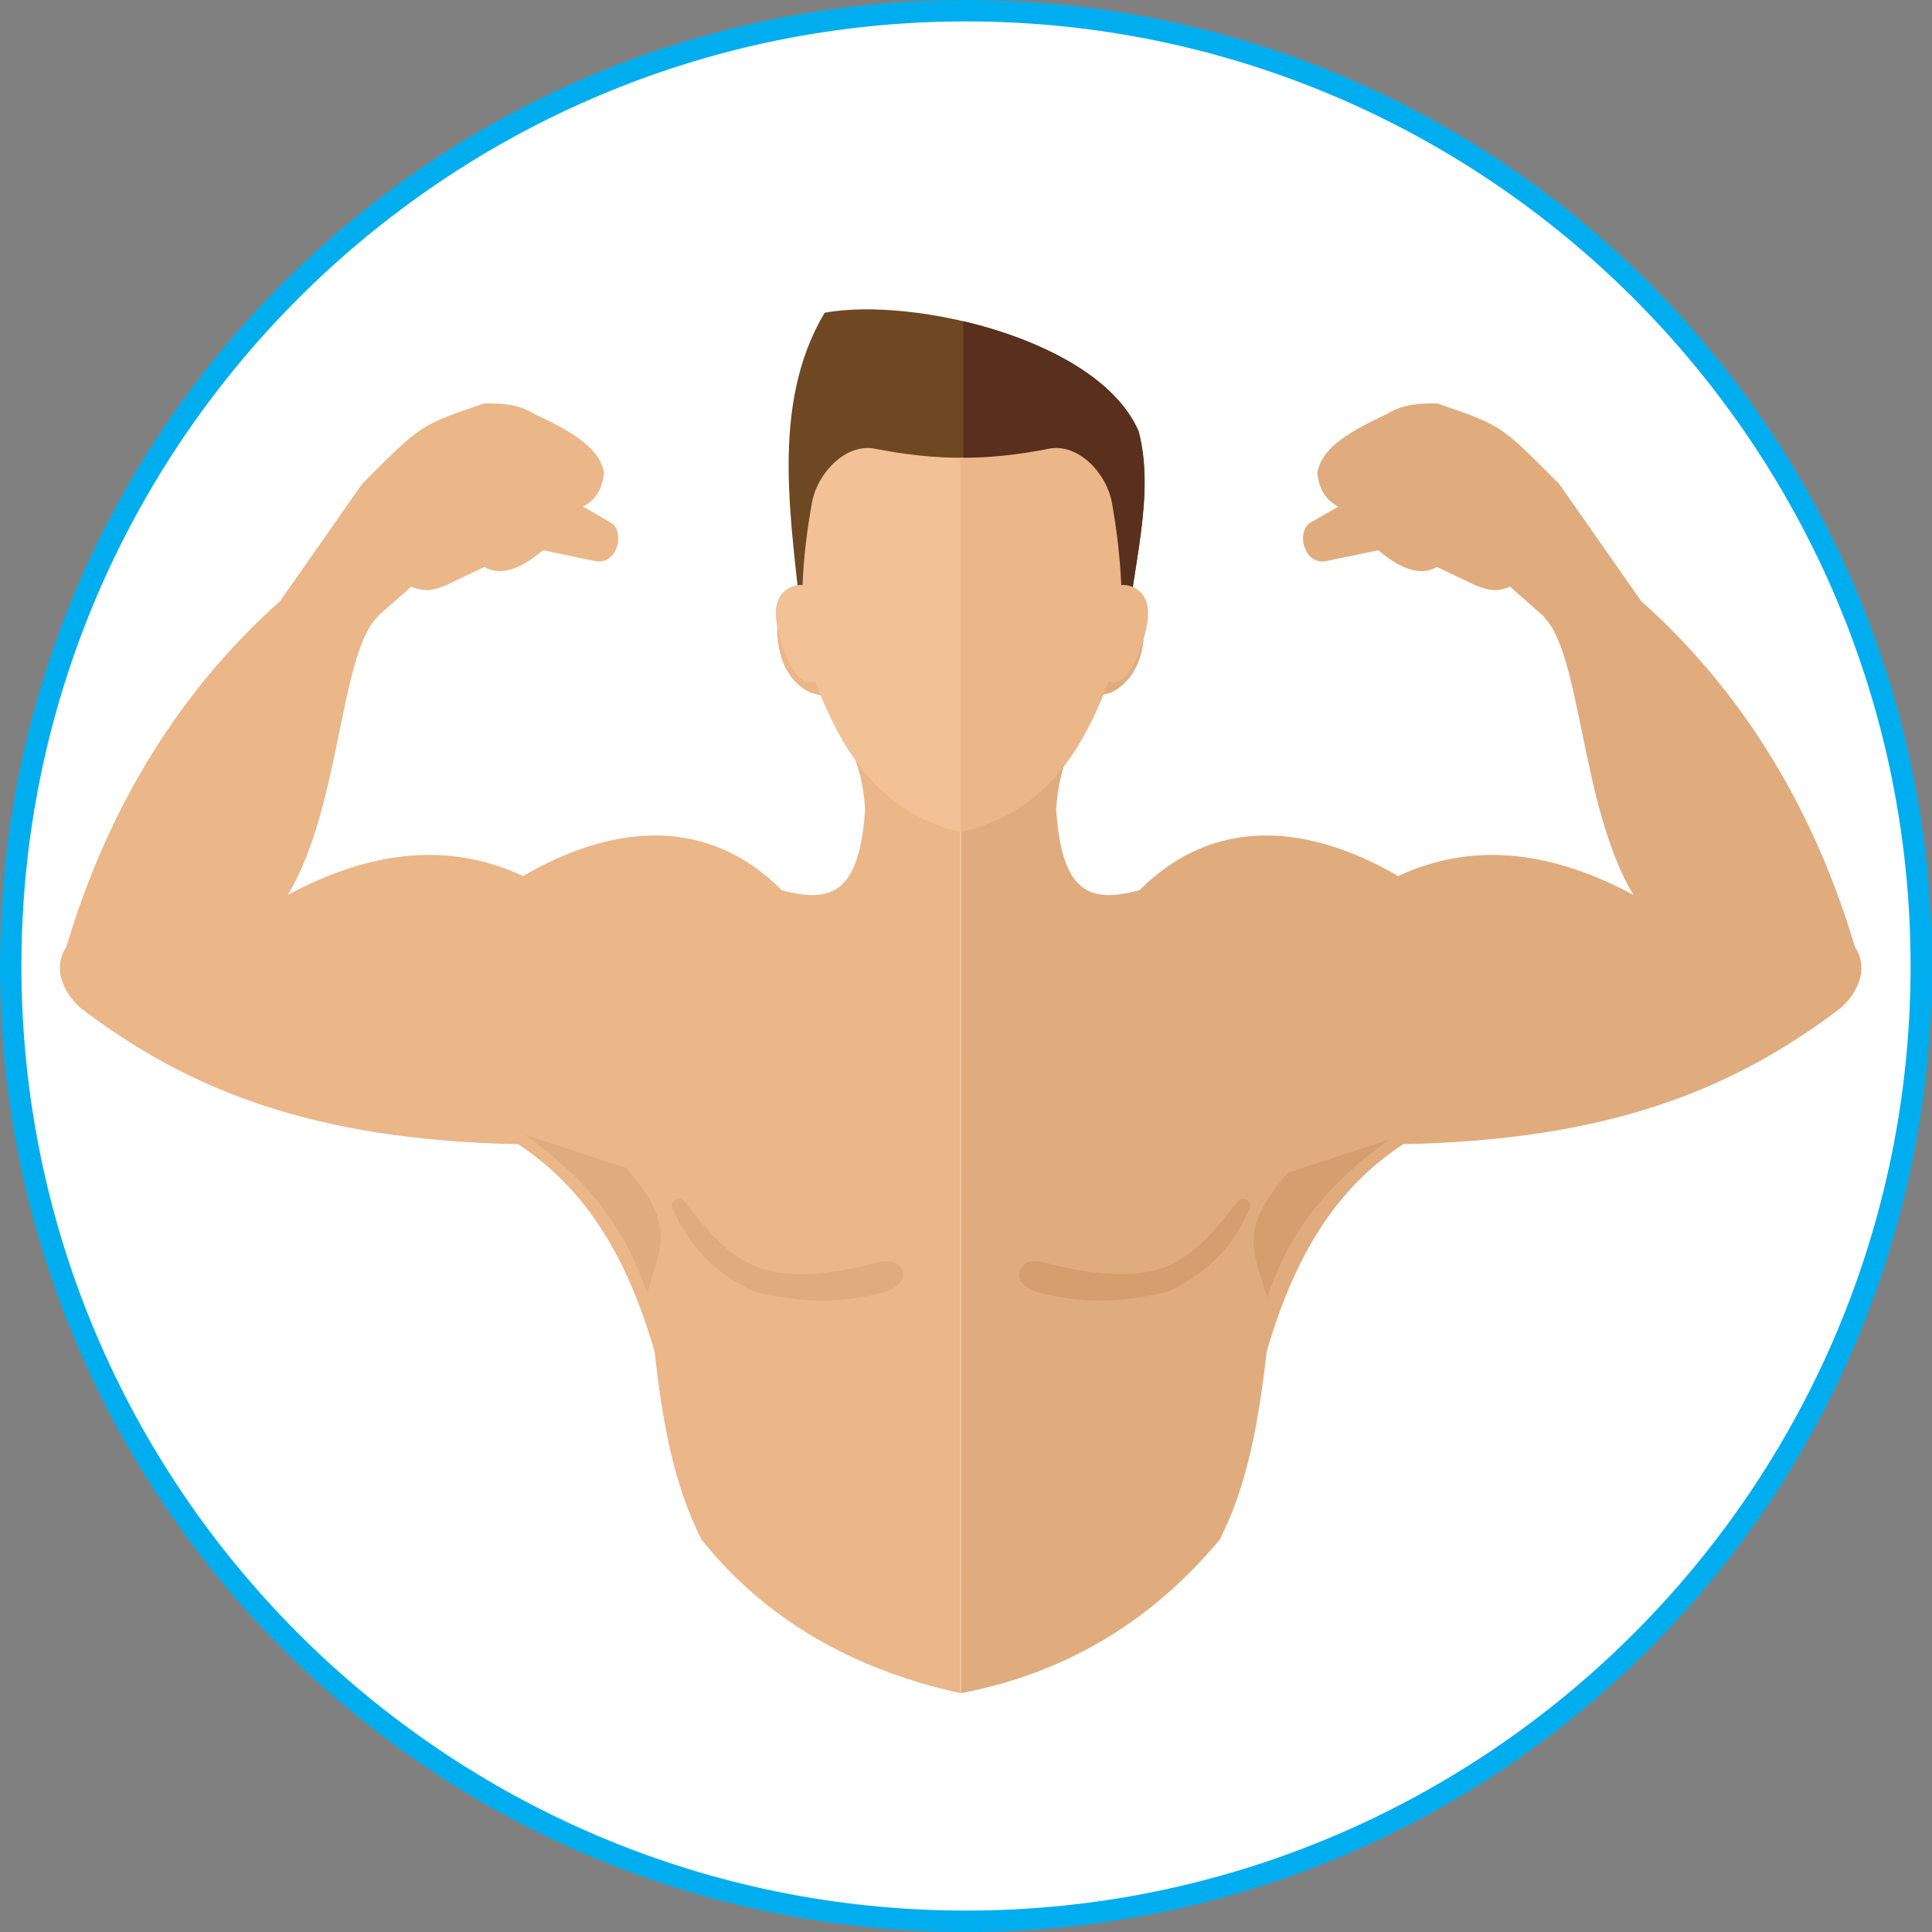 <?xml version="1.0" encoding="utf-8"?>
<!-- Generator: Adobe Illustrator 23.0.1, SVG Export Plug-In . SVG Version: 6.00 Build 0)  -->
<svg version="1.1" id="Layer_1" xmlns="http://www.w3.org/2000/svg" xmlns:xlink="http://www.w3.org/1999/xlink" x="0px" y="0px"
	 viewBox="0 0 90.2 90.2" style="enable-background:new 0 0 90.2 90.2;" xml:space="preserve">
<rect x="0" y="0" width="90.2" height="90.2" fill="#808080" stroke="none"/>
<style type="text/css">
	.st0{fill-rule:evenodd;clip-rule:evenodd;fill:#FFFFFF;}
	.st1{fill:#00AEEF;}
	.st2{fill-rule:evenodd;clip-rule:evenodd;fill:#EBB688;}
	.st3{fill-rule:evenodd;clip-rule:evenodd;fill:#E0AC7E;}
	.st4{fill-rule:evenodd;clip-rule:evenodd;fill:#6E4823;}
	.st5{fill-rule:evenodd;clip-rule:evenodd;fill:#59301D;}
	.st6{fill-rule:evenodd;clip-rule:evenodd;fill:#F2C196;}
	.st7{fill-rule:evenodd;clip-rule:evenodd;fill:#D49E6F;}
</style>
<g>
	<circle class="st0" cx="45.1" cy="45.1" r="44.6"/>
	<path class="st1" d="M45.1,1c24.32,0,44.1,19.78,44.1,44.1S69.42,89.2,45.1,89.2C20.78,89.2,1,69.42,1,45.1S20.78,1,45.1,1 M45.1,0
		C20.19,0,0,20.19,0,45.1c0,24.91,20.19,45.1,45.1,45.1c24.91,0,45.1-20.19,45.1-45.1C90.2,20.19,70.01,0,45.1,0L45.1,0z"/>
</g>
<g>
	<path class="st2" d="M44.85,18.06c-3.36-0.18-5.67,1.49-7.03,4.83c-0.52,1.48-0.68,3.05,0,4.83c-0.85-0.15-1.45,0.58-1.54,1.54
		c-0.01,1.17,0.35,2.49,1.54,3.07l0.77,0.22c1.06,2.26,1.66,3.11,1.8,5.24c-0.26,3.8-1.47,4.43-3.89,3.77
		c-3.51-3.51-7.91-3.08-12.08-0.66c-3.56-1.66-7.23-1.13-10.98,0.88c2.46-4.09,2.42-11.2,4.17-12.96l-0.02-0.01l1.61-1.42
		c0.56,0.23,0.92,0.22,1.63-0.07l1.78-0.85c0.75,0.43,1.67,0.13,2.74-0.78l2.46,0.51c0.95,0.17,1.37-1.2,0.79-1.75l-1.38-0.8
		c0.52-0.27,0.89-0.73,0.98-1.57c-0.19-1.06-1.16-1.78-3.27-2.76c-0.67-0.44-1.56-0.51-2.35-0.48c-3.04,1.04-2.93,1.01-5.68,3.76
		l-3.82,5.46c-4.49,4-7.96,9.36-9.98,16.14c-0.56,0.84-0.35,1.93,0.66,2.86c5.07,3.85,10.86,6.16,20.43,6.36
		c3.26,2.14,5.13,5.41,6.37,9.68c0.35,3.12,0.86,6.17,2.2,8.79c2.94,3.67,6.99,6.04,12.08,7.16V18.06z"/>
	<path class="st3" d="M44.85,18.06c3.36-0.18,5.67,1.49,7.03,4.83c0.52,1.48,0.68,3.05,0,4.83c0.85-0.15,1.45,0.58,1.54,1.54
		c0.01,1.17-0.35,2.49-1.54,3.07l-0.77,0.22c-1.06,2.26-1.66,3.11-1.8,5.24c0.26,3.8,1.47,4.43,3.89,3.77
		c3.51-3.51,7.91-3.08,12.08-0.66c3.56-1.66,7.23-1.13,10.98,0.88c-2.46-4.09-2.42-11.2-4.17-12.96l0.02-0.01l-1.61-1.42
		c-0.56,0.23-0.92,0.22-1.63-0.07l-1.78-0.85c-0.75,0.43-1.67,0.13-2.74-0.78l-2.46,0.51c-0.95,0.17-1.37-1.2-0.79-1.75l1.38-0.8
		c-0.52-0.27-0.89-0.73-0.98-1.57c0.19-1.06,1.16-1.78,3.27-2.76c0.67-0.44,1.56-0.51,2.35-0.48c3.04,1.04,2.93,1.01,5.68,3.76
		l3.82,5.46c4.49,4,7.96,9.36,9.98,16.14c0.56,0.84,0.35,1.93-0.66,2.86c-5.07,3.85-10.86,6.16-20.43,6.36
		c-3.26,2.14-5.13,5.41-6.37,9.68c-0.36,3.12-0.86,6.17-2.2,8.79c-3.21,3.84-7.23,6.24-12.08,7.16V18.06z"/>
	<path class="st4" d="M52.6,29.74c0.25-3.23,1.34-6.61,0.56-9.6c-1.83-4.28-10.49-6.3-14.66-5.54c-2.6,4.38-1.53,9.78-1.05,14.77
		L52.6,29.74z"/>
	<path class="st5" d="M44.98,29.55V15c3.55,0.83,7.08,2.58,8.18,5.14c0.79,2.99-0.31,6.38-0.56,9.6L44.98,29.55z"/>
	<path class="st6" d="M40.85,20.95c-1.37-0.27-2.69,1.14-2.94,2.51c-0.23,1.26-0.39,2.56-0.44,3.86c-0.04-0.01,0.17-0.01-0.11-0.01
		c-0.28,0-1.18,0.2-1.14,1.41c0.03,0.9,0.81,3.52,1.84,3.09c1.49,3.99,3.5,6.25,6.78,7.04c0.05-0.11,0.08-0.02,0.13-0.06V21.37
		C43.66,21.38,42.33,21.24,40.85,20.95z"/>
	<path class="st2" d="M48.97,20.95c1.37-0.27,2.69,1.14,2.94,2.51c0.23,1.26,0.38,2.56,0.44,3.86c0.04-0.01-0.17-0.01,0.11-0.01
		c0.28,0,1.18,0.2,1.14,1.41c-0.03,0.9-0.82,3.52-1.84,3.09c-1.51,4.05-3.55,6.27-6.91,7.04V21.37
		C46.17,21.38,47.5,21.24,48.97,20.95z"/>
	<path class="st3" d="M24.53,52.99c3.48,2.54,4.8,4.8,5.68,7.38c0.66-2.31,1.35-3.1-0.96-5.84L24.53,52.99z"/>
	<path class="st7" d="M64.84,53.21c-3.48,2.54-4.8,4.8-5.68,7.38c-0.66-2.31-1.35-3.1,0.96-5.84L64.84,53.21z"/>
	<path class="st3" d="M31.44,56.5c-0.11-0.14-0.09-0.35,0.05-0.46c0.14-0.11,0.35-0.09,0.46,0.05c1.09,1.38,2.09,2.63,3.58,3.13
		c1.49,0.5,3.46,0.25,5.45-0.28c0.17-0.05,0.93-0.24,1.17,0.45c0.14,0.68-0.83,0.93-1.01,0.98c-2.29,0.6-4.47,0.32-5.97-0.09
		C32.88,59.21,31.97,57.66,31.44,56.5z"/>
	<path class="st7" d="M58.3,56.5c0.11-0.14,0.09-0.35-0.05-0.46c-0.14-0.11-0.35-0.09-0.46,0.05c-1.09,1.38-2.09,2.63-3.58,3.13
		c-1.49,0.5-3.46,0.25-5.45-0.28c-0.17-0.05-0.93-0.24-1.17,0.45c-0.13,0.68,0.84,0.93,1.01,0.98c2.29,0.6,4.47,0.32,5.97-0.09
		C56.87,59.21,57.78,57.66,58.3,56.5z"/>
</g>
</svg>
